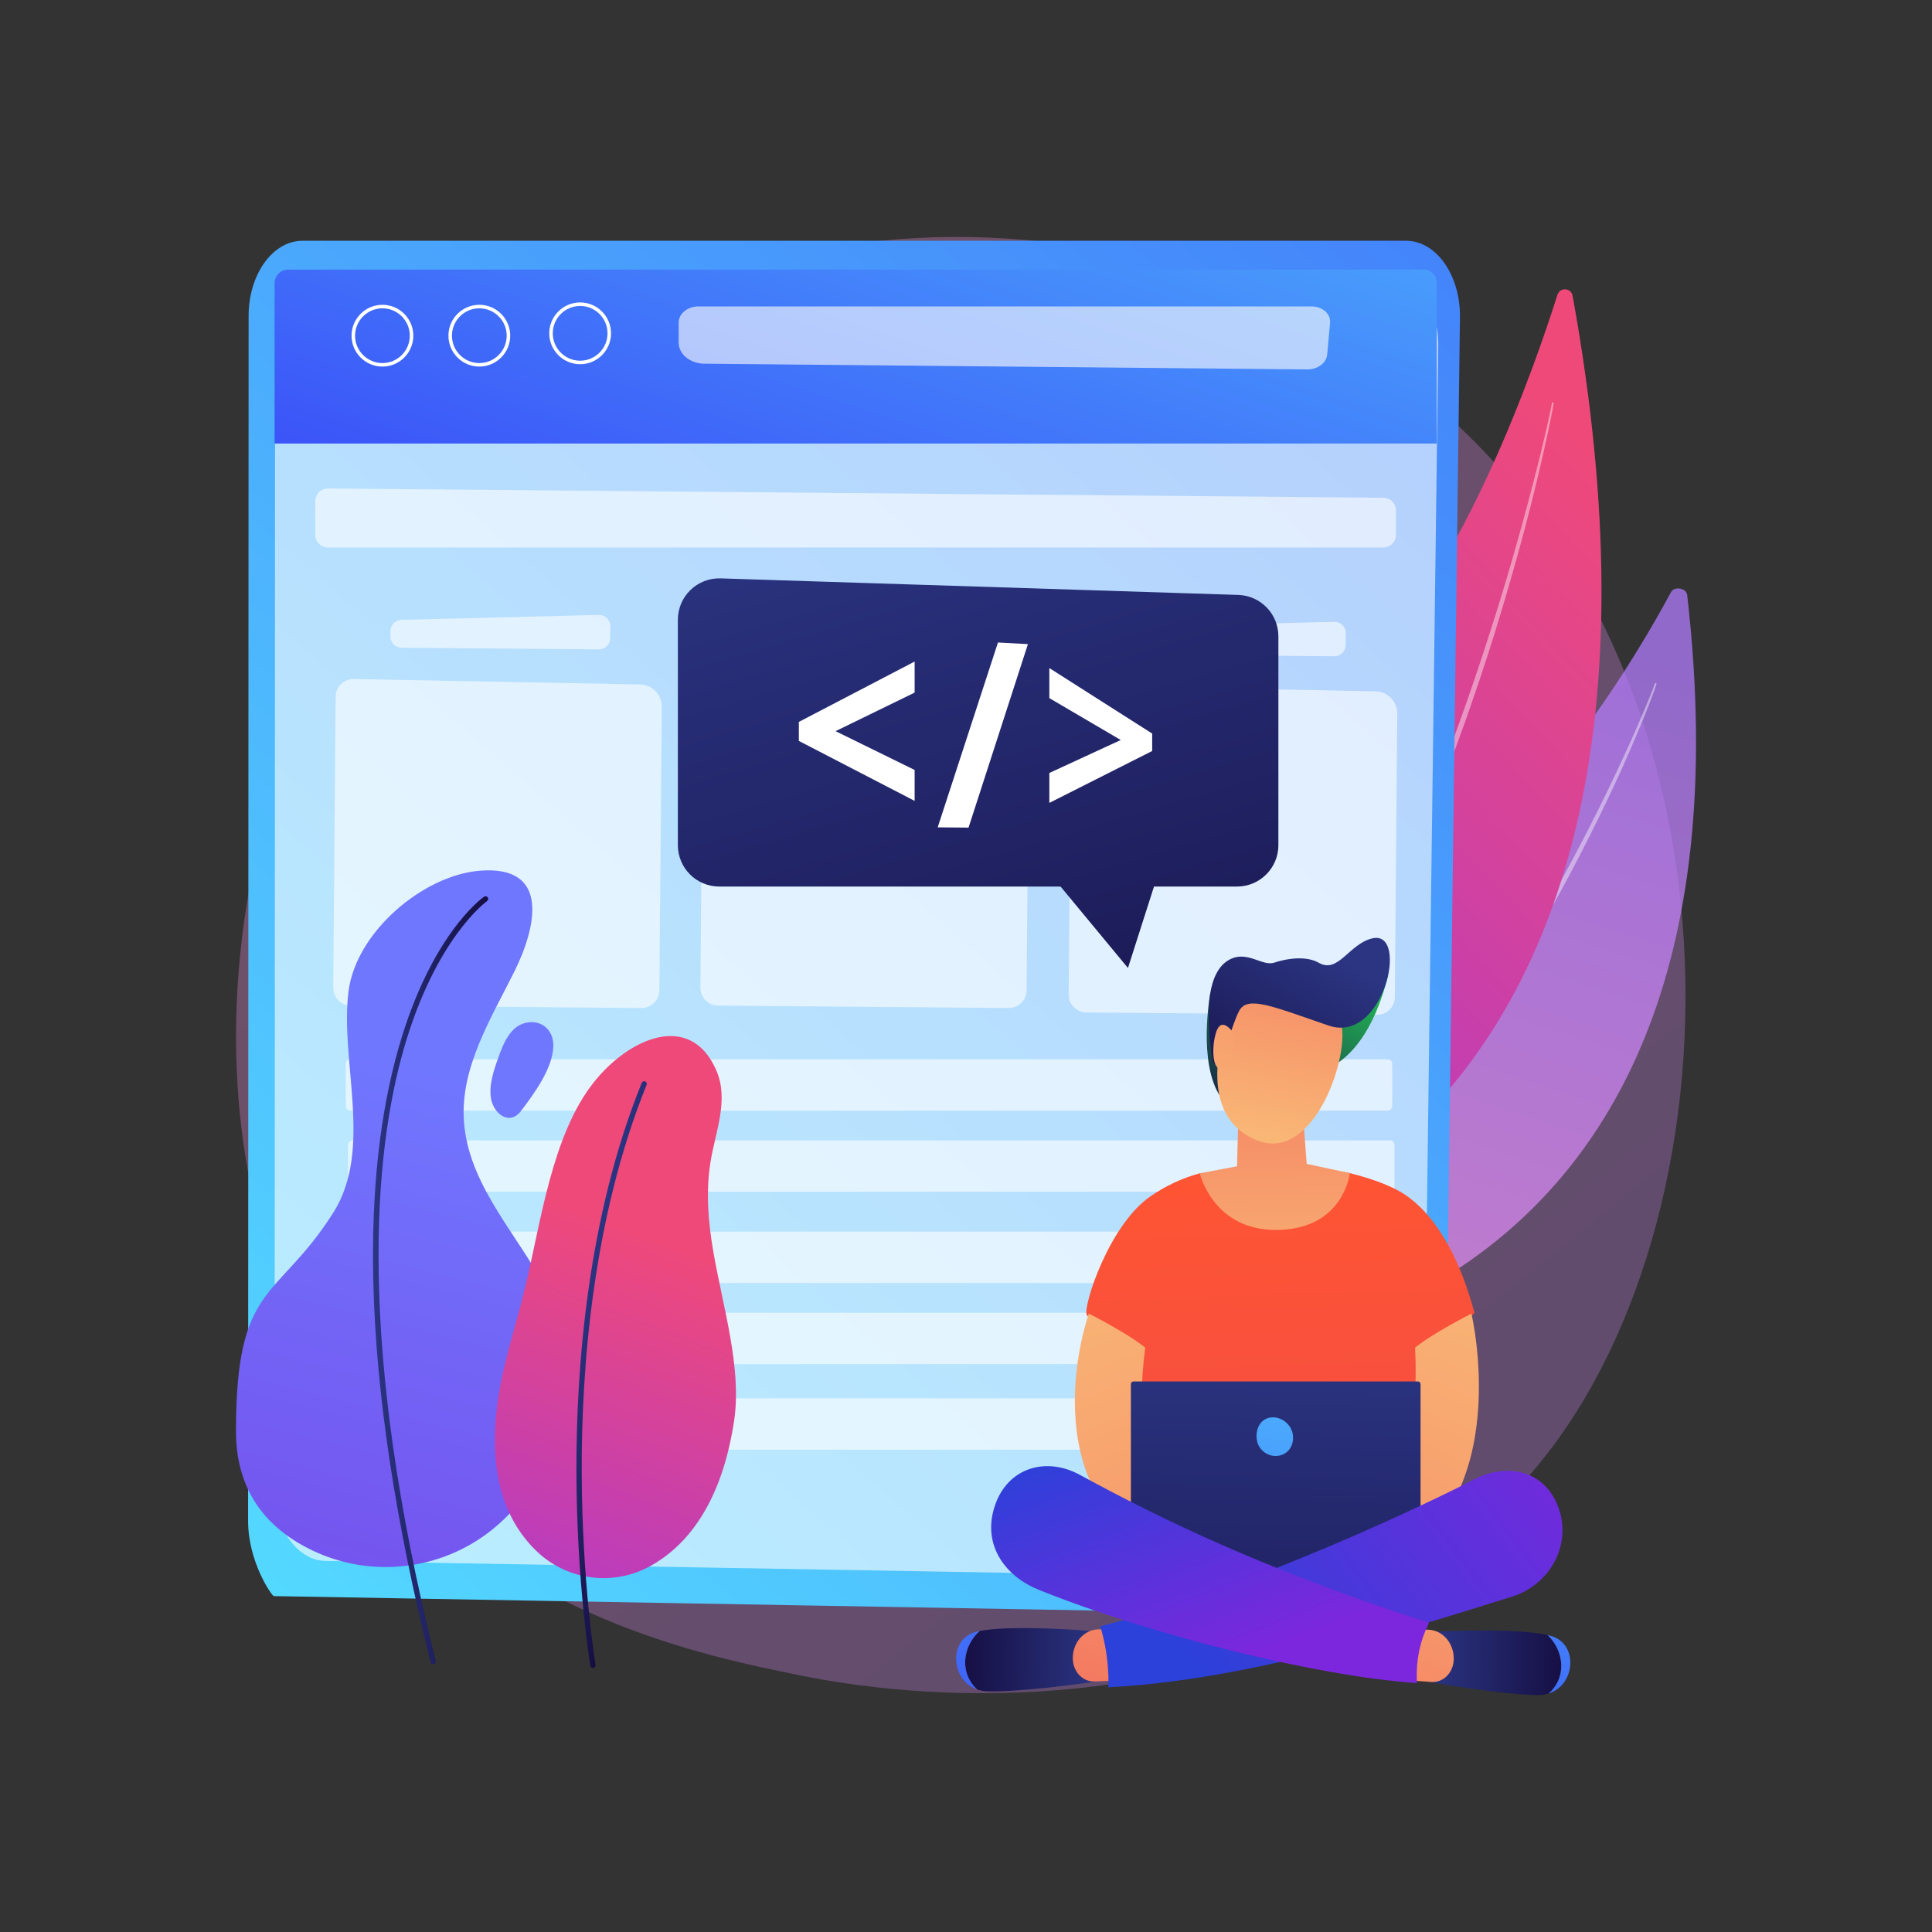<?xml version="1.0" encoding="utf-8"?>
<!-- Generator: Adobe Illustrator 27.5.0, SVG Export Plug-In . SVG Version: 6.00 Build 0)  -->
<svg version="1.1" xmlns="http://www.w3.org/2000/svg" xmlns:xlink="http://www.w3.org/1999/xlink" x="0px" y="0px"
	 viewBox="0 0 3710 3710" style="enable-background:new 0 0 3710 3710;" xml:space="preserve">
<rect x="0" y="0" width="3710" height="3710" fill="#333333" stroke="none"/>
<g id="Background">
	<g>
		<g>
			<rect style="fill:none;" width="3710" height="3710"/>
		</g>
	</g>
</g>
<g id="Illustration">
	<g>
		<linearGradient id="SVGID_1_" gradientUnits="userSpaceOnUse" x1="3598.592" y1="4076.806" x2="1110.282" y2="986.481">
			<stop  offset="0" style="stop-color:#B37CFF"/>
			<stop  offset="1" style="stop-color:#F895E7"/>
		</linearGradient>
		<path style="opacity:0.3;fill:url(#SVGID_1_);" d="M2914.042,2858.093c-57.155,60.171-111.235,98.974-153.963,129.632
			c-502.254,360.373-1096.554,255.326-1222.859,229.672c-186.514-37.882-547.04-111.107-807.694-417.631
			c-394.348-463.745-332.942-1194.363-27.059-1676.654c55.951-88.219,351.499-577.856,952.2-656.379
			c363.538-47.521,787.306,48.323,1094.187,305.428C3393.024,1311.85,3347.166,2402.114,2914.042,2858.093z"/>
		<g>
			
				<linearGradient id="SVGID_00000058584327375769533910000001631074257726889391_" gradientUnits="userSpaceOnUse" x1="3087.225" y1="2272.191" x2="1622.441" y2="4123.146" gradientTransform="matrix(1.003 -0.225 0.348 0.815 -788.099 90.488)">
				<stop  offset="0" style="stop-color:#B37CFF"/>
				<stop  offset="1" style="stop-color:#F895E7"/>
			</linearGradient>
			<path style="opacity:0.74;fill:url(#SVGID_00000058584327375769533910000001631074257726889391_);" d="M3239.901,1142.584
				c-1.544-13.457-24.668-17.499-31.16-5.432c-62.757,116.659-239.705,417.821-462.329,558.556
				c-362.484,229.149-644.498,646.685-475.368,909.66C2271.043,2605.368,3408.105,2608.796,3239.901,1142.584z"/>
			<path style="opacity:0.43;fill:#FFFFFF;" d="M3180.89,1313.58c-1.083,4.1-2.4,7.372-3.609,10.987l-3.871,10.538
				c-2.654,6.99-5.285,13.992-8.032,20.945c-5.455,13.92-11.135,27.747-16.866,41.553c-11.459,27.614-23.548,54.957-35.745,82.252
				c-24.732,54.437-50.991,108.177-78.436,161.307c-54.713,106.367-115.739,209.464-181.656,309.324
				c-33.09,49.857-68.144,98.394-104.372,146.023l-27.667,35.347c-4.554,5.936-9.314,11.708-14.087,17.471l-14.269,17.327
				l-14.27,17.324c-4.807,5.734-9.79,11.319-14.677,16.984c-9.852,11.264-19.544,22.669-29.598,33.752
				c-40.24,44.331-82.474,86.81-126.371,127.499c-22.544,19.694-44.702,39.816-68.273,58.276
				c-22.89,19.284-47.359,36.563-71.34,54.406c-0.749,0.558-1.808,0.403-2.366-0.346c-0.554-0.746-0.404-1.797,0.334-2.357
				l0.048-0.035c47.543-36.069,93.253-74.409,136.845-115.084c43.247-41.034,84.802-83.814,124.353-128.413
				c39.291-44.819,77.372-90.709,113.457-138.174c35.977-47.542,70.445-96.207,103.75-145.67
				c33.049-49.635,64.798-100.143,95.229-151.444l22.575-38.624l22.005-38.953c14.49-26.069,28.904-52.187,42.821-78.575
				c27.956-52.708,54.544-106.145,79.98-160.126c12.616-27.037,25.129-54.132,37.014-81.502c5.956-13.678,11.811-27.4,17.534-41.174
				c2.893-6.876,5.667-13.796,8.466-20.706l4.082-10.402c1.257-3.428,2.711-7.102,3.662-10.193l0.139-0.452
				c0.271-0.882,1.207-1.376,2.087-1.105C3180.626,1311.822,3181.117,1312.719,3180.89,1313.58z"/>
		</g>
		<g>
			
				<linearGradient id="SVGID_00000049909625353939439260000005755477238674859142_" gradientUnits="userSpaceOnUse" x1="1958.958" y1="2206.716" x2="3207.443" y2="1029.282">
				<stop  offset="0" style="stop-color:#A737D5"/>
				<stop  offset="1" style="stop-color:#EF497A"/>
			</linearGradient>
			<path style="fill:url(#SVGID_00000049909625353939439260000005755477238674859142_);" d="M3019.854,567.956
				c-2.788-15.379-24.388-16.802-29.104-1.9c-45.59,144.069-176.969,518.097-366.572,712.625
				c-308.719,316.737-524.48,840.473-342.677,1121.413C2281.501,2400.094,3323.635,2243.646,3019.854,567.956z"/>
			<path style="opacity:0.43;fill:#FFFFFF;" d="M2983.376,774.479c-0.54,4.523-1.379,8.467-2.097,12.632l-2.387,12.31l-5.043,24.547
				c-3.454,16.342-7.082,32.645-10.754,48.939c-7.439,32.564-15.282,65.035-23.423,97.433
				c-16.378,64.771-34.443,129.107-53.507,193.145c-19.005,64.061-39.676,127.626-61.643,190.74l-8.197,23.682l-8.509,23.574
				c-5.74,15.692-11.192,31.487-17.196,47.083l-17.687,46.904l-18.393,46.637c-49.699,124.089-105.92,245.695-170.557,362.807
				c-3.937,7.374-8.111,14.618-12.338,21.831l-12.584,21.694l-12.583,21.691c-4.284,7.177-8.759,14.244-13.129,21.37
				c-8.867,14.175-17.403,28.555-26.54,42.557l-27.651,41.849c-37.912,55.087-78.247,108.538-122.138,158.975
				c-0.613,0.705-1.682,0.78-2.386,0.167c-0.694-0.604-0.776-1.648-0.195-2.352l0.014-0.018
				c42.52-51.396,82.033-105.147,118.89-160.67l27.119-41.986c8.958-14.045,17.318-28.47,26.006-42.683
				c4.28-7.146,8.665-14.23,12.86-21.427l12.315-21.749l12.314-21.747c4.136-7.231,8.22-14.491,12.068-21.883l23.596-44.064
				c7.774-14.737,15.144-29.686,22.736-44.519c3.746-7.442,7.592-14.832,11.257-22.315l10.823-22.533l10.823-22.532
				c3.636-7.496,7.22-15.019,10.619-22.628c28.198-60.411,53.986-121.915,79.174-183.642
				c49.901-123.679,93.442-249.876,132.979-377.281c19.664-63.74,38.078-127.874,55.285-192.331
				c8.643-32.219,16.991-64.52,24.937-96.919c3.924-16.211,7.806-32.433,11.514-48.693l5.422-24.417l2.574-12.229
				c0.778-4.046,1.684-8.268,2.23-12.021l0.054-0.368c0.134-0.918,0.986-1.552,1.903-1.419
				C2982.853,772.75,2983.483,773.579,2983.376,774.479z"/>
		</g>
		<g>
			<g>
				
					<linearGradient id="SVGID_00000127756537482416276230000013123341068088842929_" gradientUnits="userSpaceOnUse" x1="508.908" y1="3044.186" x2="4576.87" y2="-1620.405">
					<stop  offset="0" style="stop-color:#53D8FF"/>
					<stop  offset="1" style="stop-color:#3840F7"/>
				</linearGradient>
				<path style="fill:url(#SVGID_00000127756537482416276230000013123341068088842929_);" d="M580.72,462.356h2119.535
					c57.792,0,104.345,66.264,103.298,147.033l-29.82,2298.499c-1.404,108.177-65.052,194.457-195.323,193.099l-2052.847-36.009
					c-3.699-0.992-49.178-65.405-49.144-144.489l0.986-2313.804C477.44,526.96,523.685,462.356,580.72,462.356z"/>
				<path style="opacity:0.6;fill:#FFFFFF;" d="M627.464,524.6h2035.251c55.494,0,100.196,62.96,99.19,139.702l-28.634,2183.904
					c-1.348,102.784-62.465,184.762-136.784,183.472l-1971.215-34.214c-54.323-0.943-97.994-62.144-97.961-137.285l0.947-2198.446
					C528.29,585.983,572.696,524.6,627.464,524.6z"/>
			</g>
			<g>
				
					<linearGradient id="SVGID_00000127003291918561788680000001668887853273820082_" gradientUnits="userSpaceOnUse" x1="2056.536" y1="-571.023" x2="1406.02" y2="1421.825">
					<stop  offset="0" style="stop-color:#53D8FF"/>
					<stop  offset="1" style="stop-color:#3840F7"/>
				</linearGradient>
				<path style="fill:url(#SVGID_00000127003291918561788680000001668887853273820082_);" d="M2758.816,851.764H527.31V543.67
					c0-14.308,11.599-25.907,25.907-25.907h2181.15c13.503,0,24.449,10.946,24.449,24.449V851.764z"/>
				<path style="opacity:0.61;fill:#FFFFFF;" d="M2510.221,709.377l-1157.704-10.979c-27.292-0.259-49.249-18.284-49.254-40.432
					l-0.008-38.599c-0.003-17.088,17.066-30.942,38.124-30.942h1177.14c20.759,0,37.144,14.312,35.619,31.112l-5.56,61.259
					C2547.105,697.049,2530.304,709.568,2510.221,709.377z"/>
				<path style="opacity:0.6;fill:#FFFFFF;" d="M2656.274,1051.369H629.742c-13.445,0-24.344-10.857-24.344-24.251V962.25
					c0-13.477,11.031-24.369,24.56-24.25l2026.532,17.849c13.36,0.118,24.129,10.94,24.129,24.25v47.019
					C2680.618,1040.511,2669.719,1051.369,2656.274,1051.369z"/>
				<path style="fill:#FFFFFF;" d="M1114.047,699.414c-32.713,0-59.325-26.612-59.325-59.326c0-32.711,26.612-59.323,59.325-59.323
					c32.713,0,59.325,26.612,59.325,59.323C1173.372,672.802,1146.76,699.414,1114.047,699.414z M1114.047,587.531
					c-28.981,0-52.558,23.576-52.558,52.557s23.578,52.56,52.558,52.56c28.981,0,52.558-23.579,52.558-52.56
					S1143.028,587.531,1114.047,587.531z"/>
				<path style="fill:#FFFFFF;" d="M920.43,703.95c-32.713,0-59.325-26.612-59.325-59.326c0-32.711,26.612-59.323,59.325-59.323
					c32.713,0,59.325,26.612,59.325,59.323C979.754,677.338,953.142,703.95,920.43,703.95z M920.43,592.067
					c-28.981,0-52.558,23.576-52.558,52.557c0,28.981,23.578,52.56,52.558,52.56c28.981,0,52.558-23.579,52.558-52.56
					C972.988,615.643,949.411,592.067,920.43,592.067z"/>
				<path style="fill:#FFFFFF;" d="M734.381,703.95c-32.713,0-59.325-26.612-59.325-59.326c0-32.711,26.612-59.323,59.325-59.323
					c32.713,0,59.325,26.612,59.325,59.323C793.706,677.338,767.094,703.95,734.381,703.95z M734.381,592.067
					c-28.981,0-52.558,23.576-52.558,52.557c0,28.981,23.578,52.56,52.558,52.56s52.559-23.579,52.559-52.56
					C786.94,615.643,763.362,592.067,734.381,592.067z"/>
				<path style="opacity:0.6;fill:#FFFFFF;" d="M1855.186,1246.956l-379.018-3.15c-11.875-0.099-21.421-9.805-21.322-21.679
					l0.088-10.57c0.096-11.598,9.374-21.029,20.969-21.316l379.123-9.38c12.15-0.301,22.133,9.521,22.032,21.673l-0.192,23.101
					C1876.767,1237.509,1867.061,1247.055,1855.186,1246.956z"/>
				<path style="opacity:0.6;fill:#FFFFFF;" d="M1936.873,1935.67l-558.019-4.638c-18.856-0.157-34.015-15.57-33.858-34.426
					l4.645-558.888c0.154-18.513,15.034-33.531,33.545-33.854l551.039,10.454c23.338,0.443,41.967,19.594,41.766,42.935
					l-4.693,544.559C1971.142,1920.667,1955.729,1935.826,1936.873,1935.67z"/>
				<path style="opacity:0.6;fill:#FFFFFF;" d="M1150.088,1246.956l-379.018-3.15c-11.875-0.099-21.421-9.805-21.322-21.679
					l0.088-10.57c0.096-11.598,9.374-21.029,20.969-21.316l379.123-9.38c12.15-0.301,22.133,9.521,22.032,21.673l-0.192,23.101
					C1171.668,1237.509,1161.962,1247.055,1150.088,1246.956z"/>
				<path style="opacity:0.6;fill:#FFFFFF;" d="M1231.775,1935.67l-558.019-4.638c-18.856-0.157-34.015-15.57-33.858-34.426
					l4.645-558.888c0.154-18.513,15.034-33.531,33.545-33.854l551.039,10.454c23.338,0.443,41.967,19.594,41.766,42.935
					l-4.693,544.559C1266.044,1920.667,1250.631,1935.826,1231.775,1935.67z"/>
				<path style="opacity:0.6;fill:#FFFFFF;" d="M2562.375,1260.175l-379.019-3.15c-11.874-0.099-21.421-9.805-21.322-21.679
					l0.088-10.57c0.096-11.598,9.374-21.029,20.969-21.316l379.123-9.38c12.149-0.301,22.133,9.521,22.032,21.673l-0.192,23.101
					C2583.955,1250.727,2574.249,1260.273,2562.375,1260.175z"/>
				<path style="opacity:0.6;fill:#FFFFFF;" d="M2644.062,1948.888l-558.019-4.638c-18.856-0.157-34.015-15.57-33.858-34.426
					l4.645-558.888c0.154-18.513,15.034-33.531,33.545-33.854l551.039,10.454c23.337,0.443,41.967,19.594,41.766,42.935
					l-4.693,544.559C2678.331,1933.886,2662.918,1949.045,2644.062,1948.888z"/>
				<path style="opacity:0.6;fill:#FFFFFF;" d="M2664.527,2132.829H672.895c-4.964,0-8.989-4.025-8.989-8.989v-80.69
					c0-4.964,4.024-8.989,8.989-8.989h1991.632c4.964,0,8.989,4.025,8.989,8.989v80.69
					C2673.516,2128.805,2669.491,2132.829,2664.527,2132.829z"/>
				<path style="opacity:0.6;fill:#FFFFFF;" d="M2668.911,2288.551H677.279c-4.964,0-8.989-4.024-8.989-8.989v-80.69
					c0-4.964,4.024-8.989,8.989-8.989h1991.632c4.964,0,8.989,4.024,8.989,8.989v80.69
					C2677.9,2284.527,2673.875,2288.551,2668.911,2288.551z"/>
				<path style="opacity:0.6;fill:#FFFFFF;" d="M2654.118,2463.776H662.486c-4.964,0-8.989-4.025-8.989-8.989v-80.69
					c0-4.964,4.024-8.989,8.989-8.989h1991.632c4.964,0,8.989,4.024,8.989,8.989v80.69
					C2663.107,2459.751,2659.082,2463.776,2654.118,2463.776z"/>
				<path style="opacity:0.6;fill:#FFFFFF;" d="M2658.502,2619.498H666.87c-4.964,0-8.989-4.025-8.989-8.989v-80.69
					c0-4.965,4.024-8.989,8.989-8.989h1991.632c4.964,0,8.989,4.024,8.989,8.989v80.69
					C2667.491,2615.473,2663.467,2619.498,2658.502,2619.498z"/>
				<path style="opacity:0.6;fill:#FFFFFF;" d="M2654.118,2783.857H662.486c-4.964,0-8.989-4.024-8.989-8.989v-80.69
					c0-4.965,4.024-8.989,8.989-8.989h1991.632c4.964,0,8.989,4.024,8.989,8.989v80.69
					C2663.107,2779.833,2659.082,2783.857,2654.118,2783.857z"/>
			</g>
		</g>
		<g>
			<g>
				
					<linearGradient id="SVGID_00000003104041225874694650000010873132738076730267_" gradientUnits="userSpaceOnUse" x1="2626.197" y1="1056.812" x2="2466.442" y2="1443.032" gradientTransform="matrix(0.987 0.161 -0.161 0.987 126.984 357.245)">
					<stop  offset="0" style="stop-color:#2B582"/>
					<stop  offset="1" style="stop-color:#150E42"/>
				</linearGradient>
				<path style="fill:url(#SVGID_00000003104041225874694650000010873132738076730267_);" d="M2359.505,1882.337
					c-1.143,2.165-35.697,26.508-35.697,26.508s-24.02,132.251,20.028,197.367c44.048,65.116,194.141-50.823,194.141-50.823
					s84.427-13.201,126.834-179.197c9.729-38.084-51.115-9.146-118.896-2.132C2458.51,1883.106,2359.505,1882.337,2359.505,1882.337
					z"/>
				
					<linearGradient id="SVGID_00000121273239007147904610000011473901665842581634_" gradientUnits="userSpaceOnUse" x1="2449.006" y1="2225.528" x2="2521.758" y2="4426.256">
					<stop  offset="0" style="stop-color:#F53F"/>
					<stop  offset="1" style="stop-color:#D93C65"/>
				</linearGradient>
				<path style="fill:url(#SVGID_00000121273239007147904610000011473901665842581634_);" d="M2209.658,2296.924
					c28.755-19.771,60.547-34.676,94.252-43.849c12.66-3.445,81.016,16.422,123.271,15.451
					c58.003-1.333,117.046-27.73,164.858-15.815c47.493,11.836,86.364,27.294,108.808,43.257
					c67.18,47.781,106.624,136.877,130.661,225.128c-45.514,46.721-102.792,67.486-102.792,67.486l-10.584,428.969l-253.657,129.781
					l-289.519-145.355l10.371-419.205c0,0-91.937-42.815-98.683-58.389C2079.899,2508.808,2128.546,2352.693,2209.658,2296.924z"/>
				
					<linearGradient id="SVGID_00000010283948094324879060000008678631355571165875_" gradientUnits="userSpaceOnUse" x1="2027.979" y1="2430.674" x2="2509.999" y2="3595.034">
					<stop  offset="0" style="stop-color:#F9B776"/>
					<stop  offset="1" style="stop-color:#F47960"/>
				</linearGradient>
				<path style="fill:url(#SVGID_00000010283948094324879060000008678631355571165875_);" d="M2090.927,2522.509
					c0,0-123.2,341.56,157.741,481.94c58.335-7.75,35.898-104.626,35.898-104.626s-122.071-27.014-85.409-311.941
					C2165.404,2560.112,2090.927,2522.509,2090.927,2522.509z"/>
				
					<linearGradient id="SVGID_00000090253276461062814120000015069093866371935904_" gradientUnits="userSpaceOnUse" x1="-7049.56" y1="2428.172" x2="-6567.541" y2="3592.532" gradientTransform="matrix(-1 0 0 1 -4167.074 0)">
					<stop  offset="0" style="stop-color:#F9B776"/>
					<stop  offset="1" style="stop-color:#F47960"/>
				</linearGradient>
				<path style="fill:url(#SVGID_00000090253276461062814120000015069093866371935904_);" d="M2825.584,2522.509
					c0,0,84.775,356.543-157.741,481.94c-58.335-7.75-35.898-104.626-35.898-104.626s98.383-48.452,85.409-311.941
					C2751.107,2560.112,2825.584,2522.509,2825.584,2522.509z"/>
				
					<linearGradient id="SVGID_00000060753547437915961410000017463258735755904663_" gradientUnits="userSpaceOnUse" x1="2456.151" y1="2580.797" x2="2431.061" y2="3596.983">
					<stop  offset="0" style="stop-color:#2B3582"/>
					<stop  offset="1" style="stop-color:#150E42"/>
				</linearGradient>
				<path style="fill:url(#SVGID_00000060753547437915961410000017463258735755904663_);" d="M2722.805,3028.44h-546.138
					c-2.778,0-5.051-2.273-5.051-5.051V2657.84c0-2.778,2.273-5.051,5.051-5.051h546.138c2.778,0,5.051,2.273,5.051,5.051v365.549
					C2727.856,3026.167,2725.583,3028.44,2722.805,3028.44z"/>
				
					<linearGradient id="SVGID_00000039120411035109690680000001631422978035873469_" gradientUnits="userSpaceOnUse" x1="2506.439" y1="2369.932" x2="2331.811" y2="3532.1">
					<stop  offset="0" style="stop-color:#53D8FF"/>
					<stop  offset="1" style="stop-color:#3840F7"/>
				</linearGradient>
				<path style="fill:url(#SVGID_00000039120411035109690680000001631422978035873469_);" d="M2482.546,2754.52
					c2.949,19.93-7.729,38.02-27.658,40.969c-19.929,2.949-38.476-10.816-41.425-30.746c-2.949-19.929,6.173-39.724,26.103-42.673
					C2459.494,2719.121,2479.597,2734.591,2482.546,2754.52z"/>
				<g>
					
						<linearGradient id="SVGID_00000097487343899847122210000006809513690016163742_" gradientUnits="userSpaceOnUse" x1="2760.203" y1="3153.689" x2="3023.611" y2="3153.689" gradientTransform="matrix(1 0.008 -0.008 1 9.525 16.814)">
						<stop  offset="0" style="stop-color:#2B3582"/>
						<stop  offset="1" style="stop-color:#150E42"/>
					</linearGradient>
					<path style="fill:url(#SVGID_00000097487343899847122210000006809513690016163742_);" d="M2971.83,3139.805
						c-63.657-14.612-210.784-6.756-210.784-6.756l-5.984,16.206l-9.911,80.551c0,0,140.113,25.254,209.178,25.193
						c7.047-0.007,13.492-1.064,19.379-2.896c2.106-1.889,4.164-3.849,6.11-5.974
						C3009.119,3214.128,3000.657,3167.119,2971.83,3139.805z"/>
					
						<linearGradient id="SVGID_00000168836009067928869590000010884830217506839196_" gradientUnits="userSpaceOnUse" x1="3387.431" y1="2845.638" x2="2771.859" y2="3370.213">
						<stop  offset="0" style="stop-color:#53D8FF"/>
						<stop  offset="1" style="stop-color:#3840F7"/>
					</linearGradient>
					<path style="fill:url(#SVGID_00000168836009067928869590000010884830217506839196_);" d="M2978.138,3141.403
						c-1.994-0.561-4.105-1.091-6.308-1.597c28.827,27.313,37.29,74.323,7.988,106.324c-1.946,2.125-4.004,4.085-6.11,5.974
						C3025.519,3235.979,3031.653,3156.457,2978.138,3141.403z"/>
					
						<linearGradient id="SVGID_00000147900291485971906120000001435945319538060694_" gradientUnits="userSpaceOnUse" x1="2919.303" y1="2716.823" x2="2641.259" y2="3469.935">
						<stop  offset="0" style="stop-color:#F9B776"/>
						<stop  offset="1" style="stop-color:#F47960"/>
					</linearGradient>
					<path style="fill:url(#SVGID_00000147900291485971906120000001435945319538060694_);" d="M2718.771,3128.514l24.914,1.063
						c13.385,0.571,26,7.093,35,18.096s13.628,25.561,12.84,40.391c-0.628,11.824-5.48,22.884-13.481,30.729
						c-8.002,7.845-18.493,11.83-29.152,11.071l-38.119-2.713L2718.771,3128.514z"/>
				</g>
				<g>
					
						<linearGradient id="SVGID_00000099624155141636199100000004071567667940038044_" gradientUnits="userSpaceOnUse" x1="-6983.611" y1="3102.244" x2="-6720.093" y2="3102.244" gradientTransform="matrix(-1 -0.02 -0.02 1 -4813.996 -50.84)">
						<stop  offset="0" style="stop-color:#2B3582"/>
						<stop  offset="1" style="stop-color:#150E42"/>
					</linearGradient>
					<path style="fill:url(#SVGID_00000099624155141636199100000004071567667940038044_);" d="M1881.057,3132.057
						c63.997-12.653,210.872-0.285,210.872-0.285l5.577,16.383l7.897,80.825c0,0-140.689,20.945-209.726,18.765
						c-7.044-0.223-13.46-1.478-19.299-3.49c-2.058-1.953-4.066-3.975-5.959-6.16
						C1841.927,3205.207,1851.559,3158.475,1881.057,3132.057z"/>
					
						<linearGradient id="SVGID_00000163061169609490051910000004935865104323832193_" gradientUnits="userSpaceOnUse" x1="1499.821" y1="2295.063" x2="2002.986" y2="3515.507">
						<stop  offset="0" style="stop-color:#53D8FF"/>
						<stop  offset="1" style="stop-color:#3840F7"/>
					</linearGradient>
					<path style="fill:url(#SVGID_00000163061169609490051910000004935865104323832193_);" d="M1874.711,3133.46
						c2.008-0.5,4.131-0.965,6.346-1.403c-29.498,26.418-39.13,73.15-10.638,106.038c1.893,2.185,3.901,4.207,5.959,6.16
						C1824.989,3226.545,1820.842,3146.866,1874.711,3133.46z"/>
					
						<linearGradient id="SVGID_00000044874565058548770930000016493924853649062061_" gradientUnits="userSpaceOnUse" x1="2362.236" y1="2489.871" x2="2084.046" y2="3243.38">
						<stop  offset="0" style="stop-color:#F9B776"/>
						<stop  offset="1" style="stop-color:#F47960"/>
					</linearGradient>
					<path style="fill:url(#SVGID_00000044874565058548770930000016493924853649062061_);" d="M2134.3,3128.535l-24.931,0.298
						c-13.394,0.16-26.167,6.292-35.438,17.015s-14.26,25.132-13.843,39.981c0.333,11.839,4.907,23.043,12.71,31.131
						c7.803,8.088,18.191,12.393,28.864,11.962l38.172-1.542L2134.3,3128.535z"/>
				</g>
				
					<linearGradient id="SVGID_00000158006600822870687690000017960693392932742820_" gradientUnits="userSpaceOnUse" x1="3037.154" y1="2702.286" x2="2314.341" y2="3245.259">
					<stop  offset="0" style="stop-color:#7C27DD"/>
					<stop  offset="1" style="stop-color:#2B41D9"/>
				</linearGradient>
				<path style="fill:url(#SVGID_00000158006600822870687690000017960693392932742820_);" d="M2989.632,2887.284
					c-28.868-66.442-99.475-77.227-159.571-46.161c-1.046,1.373-381.636,196.431-717.271,281.918
					c9.608,30.803,14.549,63.58,15.627,95.798c0.194,7.177,0.073,14.256-0.347,21.242c257.383-13.22,536.721-99.057,776.756-174.491
					C2979.26,3041.586,3021.629,2960.925,2989.632,2887.284z"/>
				
					<linearGradient id="SVGID_00000065032478737438595460000009846032768247896495_" gradientUnits="userSpaceOnUse" x1="2383.861" y1="3189.142" x2="2194.422" y2="2706.073">
					<stop  offset="0" style="stop-color:#7C27DD"/>
					<stop  offset="1" style="stop-color:#2B41D9"/>
				</linearGradient>
				<path style="fill:url(#SVGID_00000065032478737438595460000009846032768247896495_);" d="M2720.601,3223.887
					c-1.006-37.135,6.213-71.704,21.659-103.708c0.441-1.466,0.969-2.873,1.437-4.322c-19.167-5.936-43.927-13.978-76.453-25.012
					c-238.334-81.565-420.156-163.921-593.685-258.728c-67.413-36.831-144.062-12.147-165.642,67.62
					c-19.265,71.208,24.454,128.145,87.246,153.367c215.86,86.708,532.945,165.908,725.838,178.866
					C2720.857,3229.275,2720.691,3226.576,2720.601,3223.887z"/>
				
					<linearGradient id="SVGID_00000172437535613524521450000018064394608987797125_" gradientUnits="userSpaceOnUse" x1="2451.123" y1="2526.812" x2="2444.71" y2="1968.793">
					<stop  offset="0" style="stop-color:#F9B776"/>
					<stop  offset="1" style="stop-color:#F47960"/>
				</linearGradient>
				<path style="fill:url(#SVGID_00000172437535613524521450000018064394608987797125_);" d="M2303.91,2253.075
					c0,0,25.632,111.077,150.078,108.771c126.752-2.306,138.051-109.135,138.051-109.135l-82.798-17.717l-6.919-92.256
					l-124.546,9.226l-2.306,87.643L2303.91,2253.075z"/>
				
					<linearGradient id="SVGID_00000170239446053009030190000015722191987803814821_" gradientUnits="userSpaceOnUse" x1="2560.987" y1="1432.31" x2="2579.551" y2="981.136" gradientTransform="matrix(0.987 0.161 -0.161 0.987 126.984 357.245)">
					<stop  offset="0" style="stop-color:#F9B776"/>
					<stop  offset="1" style="stop-color:#F47960"/>
				</linearGradient>
				<path style="fill:url(#SVGID_00000170239446053009030190000015722191987803814821_);" d="M2389.737,1870.812
					c0,0-132.618,256.888,24.697,319.212c110.963,43.96,180.535-170.593,159.784-228.705c-32.085-89.852-53.215-79.19-53.215-79.19
					L2389.737,1870.812z"/>
				<path style="fill:#FFFFFF;" d="M2574.218,1961.32c-0.375-1.05-0.697-1.976-0.994-2.847c0.507,4.739,0.78,9.674,0.834,14.764
					c0.202-3.62,0.37-7.245,0.493-10.875C2574.437,1962.018,2574.336,1961.653,2574.218,1961.32z"/>
				<path style="fill:#FFFFFF;" d="M2573.223,1958.473c-0.188-1.757-0.398-3.496-0.649-5.198
					C2579.398,1964.639,2566.273,1938.152,2573.223,1958.473z"/>
				
					<linearGradient id="SVGID_00000106145890004454949390000008195379492794838411_" gradientUnits="userSpaceOnUse" x1="2616.412" y1="1052.504" x2="2458.061" y2="1435.328" gradientTransform="matrix(0.987 0.161 -0.161 0.987 126.984 357.245)">
					<stop  offset="0" style="stop-color:#2B3582"/>
					<stop  offset="1" style="stop-color:#150E42"/>
				</linearGradient>
				<path style="fill:url(#SVGID_00000106145890004454949390000008195379492794838411_);" d="M2635.613,1801.842
					c71.057-16.165,21.736,203.646-84.053,167.608c-105.789-36.037-155.075-58.17-171.561-29.12
					c-16.485,29.049-43.956,147.874-53.085,86.264c-8.532-57.584-16.79-163.114,38.795-186.146
					c31.561-13.077,59.314,15.263,81.067,8.169c33.498-10.925,65.752-11.291,85.65,0.181
					C2570.074,1870.503,2590.451,1812.116,2635.613,1801.842z"/>
				
					<linearGradient id="SVGID_00000128445711215538087010000017680668096873463962_" gradientUnits="userSpaceOnUse" x1="2367.185" y1="2099.909" x2="2396.276" y2="1392.87" gradientTransform="matrix(1 0.031 -0.031 1 31.263 60.867)">
					<stop  offset="0" style="stop-color:#F9B776"/>
					<stop  offset="1" style="stop-color:#F47960"/>
				</linearGradient>
				<path style="fill:url(#SVGID_00000128445711215538087010000017680668096873463962_);" d="M2368.165,1983.066
					c0,0-22.94-34.639-33.391,0.81c-10.451,35.449-3.818,84.427,17.208,61.658S2368.165,1983.066,2368.165,1983.066z"/>
			</g>
		</g>
		<g>
			
				<linearGradient id="SVGID_00000126310346705420929550000014691982351761593222_" gradientUnits="userSpaceOnUse" x1="1720.875" y1="884.445" x2="2182.642" y2="2462.575">
				<stop  offset="0" style="stop-color:#2B3582"/>
				<stop  offset="1" style="stop-color:#150E42"/>
			</linearGradient>
			<path style="fill:url(#SVGID_00000126310346705420929550000014691982351761593222_);" d="M2375.365,1702.43H1381.21
				c-43.913,0-79.511-35.598-79.511-79.511v-432.808c0-44.909,37.167-80.906,82.053-79.47l994.155,31.797
				c42.901,1.372,76.969,36.547,76.969,79.47v401.011C2454.876,1666.832,2419.278,1702.43,2375.365,1702.43z"/>
			
				<linearGradient id="SVGID_00000018225121580294001000000002703710572736270743_" gradientUnits="userSpaceOnUse" x1="1873.977" y1="839.648" x2="2335.745" y2="2417.78">
				<stop  offset="0" style="stop-color:#2B3582"/>
				<stop  offset="1" style="stop-color:#150E42"/>
			</linearGradient>
			<polygon style="fill:url(#SVGID_00000018225121580294001000000002703710572736270743_);" points="2033.9,1699.16 
				2166.006,1858.785 2217.047,1699.16 			"/>
			<g>
				<path style="fill:#FFFFFF;" d="M1756.361,1537.931l-222.325-115.153v-36.508l222.325-115.891v59.622l-151.835,74.032
					l151.835,74.526V1537.931z"/>
				<path style="fill:#FFFFFF;" d="M1973.918,1236.899l-114.029,352.364l-59.244-0.516l115.728-354.952L1973.918,1236.899z"/>
				<path style="fill:#FFFFFF;" d="M2015.029,1484.348l137.112-63.299l-137.112-80.475v-57.701l197.48,125.759v33.507
					l-197.48,99.669V1484.348z"/>
			</g>
		</g>
		<g>
			<g>
				<g>
					
						<linearGradient id="SVGID_00000166639846038077882660000011331768439534037642_" gradientUnits="userSpaceOnUse" x1="406.731" y1="4090.676" x2="922.526" y2="2075.477">
						<stop  offset="0" style="stop-color:#7A2DDB"/>
						<stop  offset="1" style="stop-color:#7077FF"/>
					</linearGradient>
					<path style="fill:url(#SVGID_00000166639846038077882660000011331768439534037642_);" d="M923.429,2268.065
						c-17.305-36.054-29.684-73.795-32.571-114.889c-7.275-103.541,52.915-198.893,97.134-288.04
						c40.64-81.934,70.846-204.023-66.285-193.159c-109.25,8.656-237.688,117.532-252.343,231.063
						c-17.341,134.369,48.073,303.813-29.483,425.869c-108.498,170.751-186.759,131.62-186.759,419.763
						c0,123.121,68.197,191.035,146.311,228.443c123.292,59.042,270.306,35.185,368.538-59.881
						c86.783-83.986,138.383-204.72,120.932-325.933C1071.276,2468.879,975.257,2376.04,923.429,2268.065z"/>
					
						<linearGradient id="SVGID_00000141448177649070700220000006513862099802624145_" gradientUnits="userSpaceOnUse" x1="716.258" y1="2458.38" x2="937.519" y2="2458.38">
						<stop  offset="0" style="stop-color:#2B3582"/>
						<stop  offset="1" style="stop-color:#150E42"/>
					</linearGradient>
					<path style="fill:url(#SVGID_00000141448177649070700220000006513862099802624145_);" d="M831.764,3195.731
						c-2.273,0-4.341-1.536-4.919-3.842c-67.987-271.377-104.995-517.388-109.997-731.203
						c-4.006-171.262,12.399-322.418,48.757-449.26c62.161-216.868,159.821-286.628,163.949-289.492
						c2.296-1.592,5.456-1.027,7.055,1.272c1.599,2.299,1.032,5.461-1.265,7.063c-0.986,0.687-99.345,71.28-160.368,285.296
						c-56.426,197.904-91.523,562.201,61.713,1173.859c0.681,2.719-0.971,5.474-3.69,6.155
						C832.587,3195.682,832.172,3195.731,831.764,3195.731z"/>
				</g>
				
					<linearGradient id="SVGID_00000023982747887725213930000009479285010088742075_" gradientUnits="userSpaceOnUse" x1="2972.015" y1="172.687" x2="1484.61" y2="1588.119">
					<stop  offset="0" style="stop-color:#7A2DDB"/>
					<stop  offset="1" style="stop-color:#7077FF"/>
				</linearGradient>
				<path style="fill:url(#SVGID_00000023982747887725213930000009479285010088742075_);" d="M1032.29,1964.303
					c-5.283-1.433-11.086-1.88-17.265-1.169c-34.176,3.929-48.211,39.971-58.252,68.15c-8.599,24.131-18.732,53.422-13.654,79.566
					c5.49,28.266,35.507,51.322,57.288,22.624c24.758-32.621,61.908-82.705,62.133-125.932
					C1062.651,1986.055,1050.587,1969.266,1032.29,1964.303z"/>
			</g>
			<g>
				
					<linearGradient id="SVGID_00000151508486161519256370000001842640135277602227_" gradientUnits="userSpaceOnUse" x1="1545.608" y1="3241.872" x2="1661.89" y2="2350.376" gradientTransform="matrix(0.973 0.229 -0.229 0.973 198.936 -279.693)">
					<stop  offset="0" style="stop-color:#A737D5"/>
					<stop  offset="1" style="stop-color:#EF497A"/>
				</linearGradient>
				<path style="fill:url(#SVGID_00000151508486161519256370000001842640135277602227_);" d="M1409.613,2728.91
					c15.472-101.927-21.573-218.943-40.062-326.729c-9.776-56.989-14.298-113.546-5.144-170.961
					c9.1-57.084,35.922-118.824,11.192-175.698c-49.833-114.579-168.298-62.436-236.157,23.822
					c-78.745,100.096-100.272,263.662-130.181,389.611c-18.031,75.929-45.192,153.81-54.703,231.183
					c-15.756,128.177,13.225,217.165,74.54,277.261c58.809,57.643,148.377,69.594,220.32,29.528
					C1314.409,2970.734,1384.654,2893.339,1409.613,2728.91z"/>
				
					<linearGradient id="SVGID_00000127730449316325717740000011746484255254268347_" gradientUnits="userSpaceOnUse" x1="1529.019" y1="2615.557" x2="1715.939" y2="2615.557" gradientTransform="matrix(0.973 0.229 -0.229 0.973 198.936 -279.693)">
					<stop  offset="0" style="stop-color:#2B3582"/>
					<stop  offset="1" style="stop-color:#150E42"/>
				</linearGradient>
				<path style="fill:url(#SVGID_00000127730449316325717740000011746484255254268347_);" d="M1138.598,3202.987
					c-2.432,0-4.581-1.754-4.997-4.232c-0.261-1.546-26.031-157.063-26.706-371.657c-0.623-198.132,20.622-488.681,125.372-747.689
					c1.052-2.6,3.999-3.852,6.608-2.802c2.598,1.051,3.852,4.008,2.802,6.608c-104.108,257.416-125.239,546.485-124.633,743.655
					c0.656,213.809,26.307,368.661,26.564,370.201c0.466,2.765-1.397,5.382-4.161,5.848
					C1139.161,3202.963,1138.878,3202.987,1138.598,3202.987z"/>
			</g>
		</g>
	</g>
</g>
</svg>
